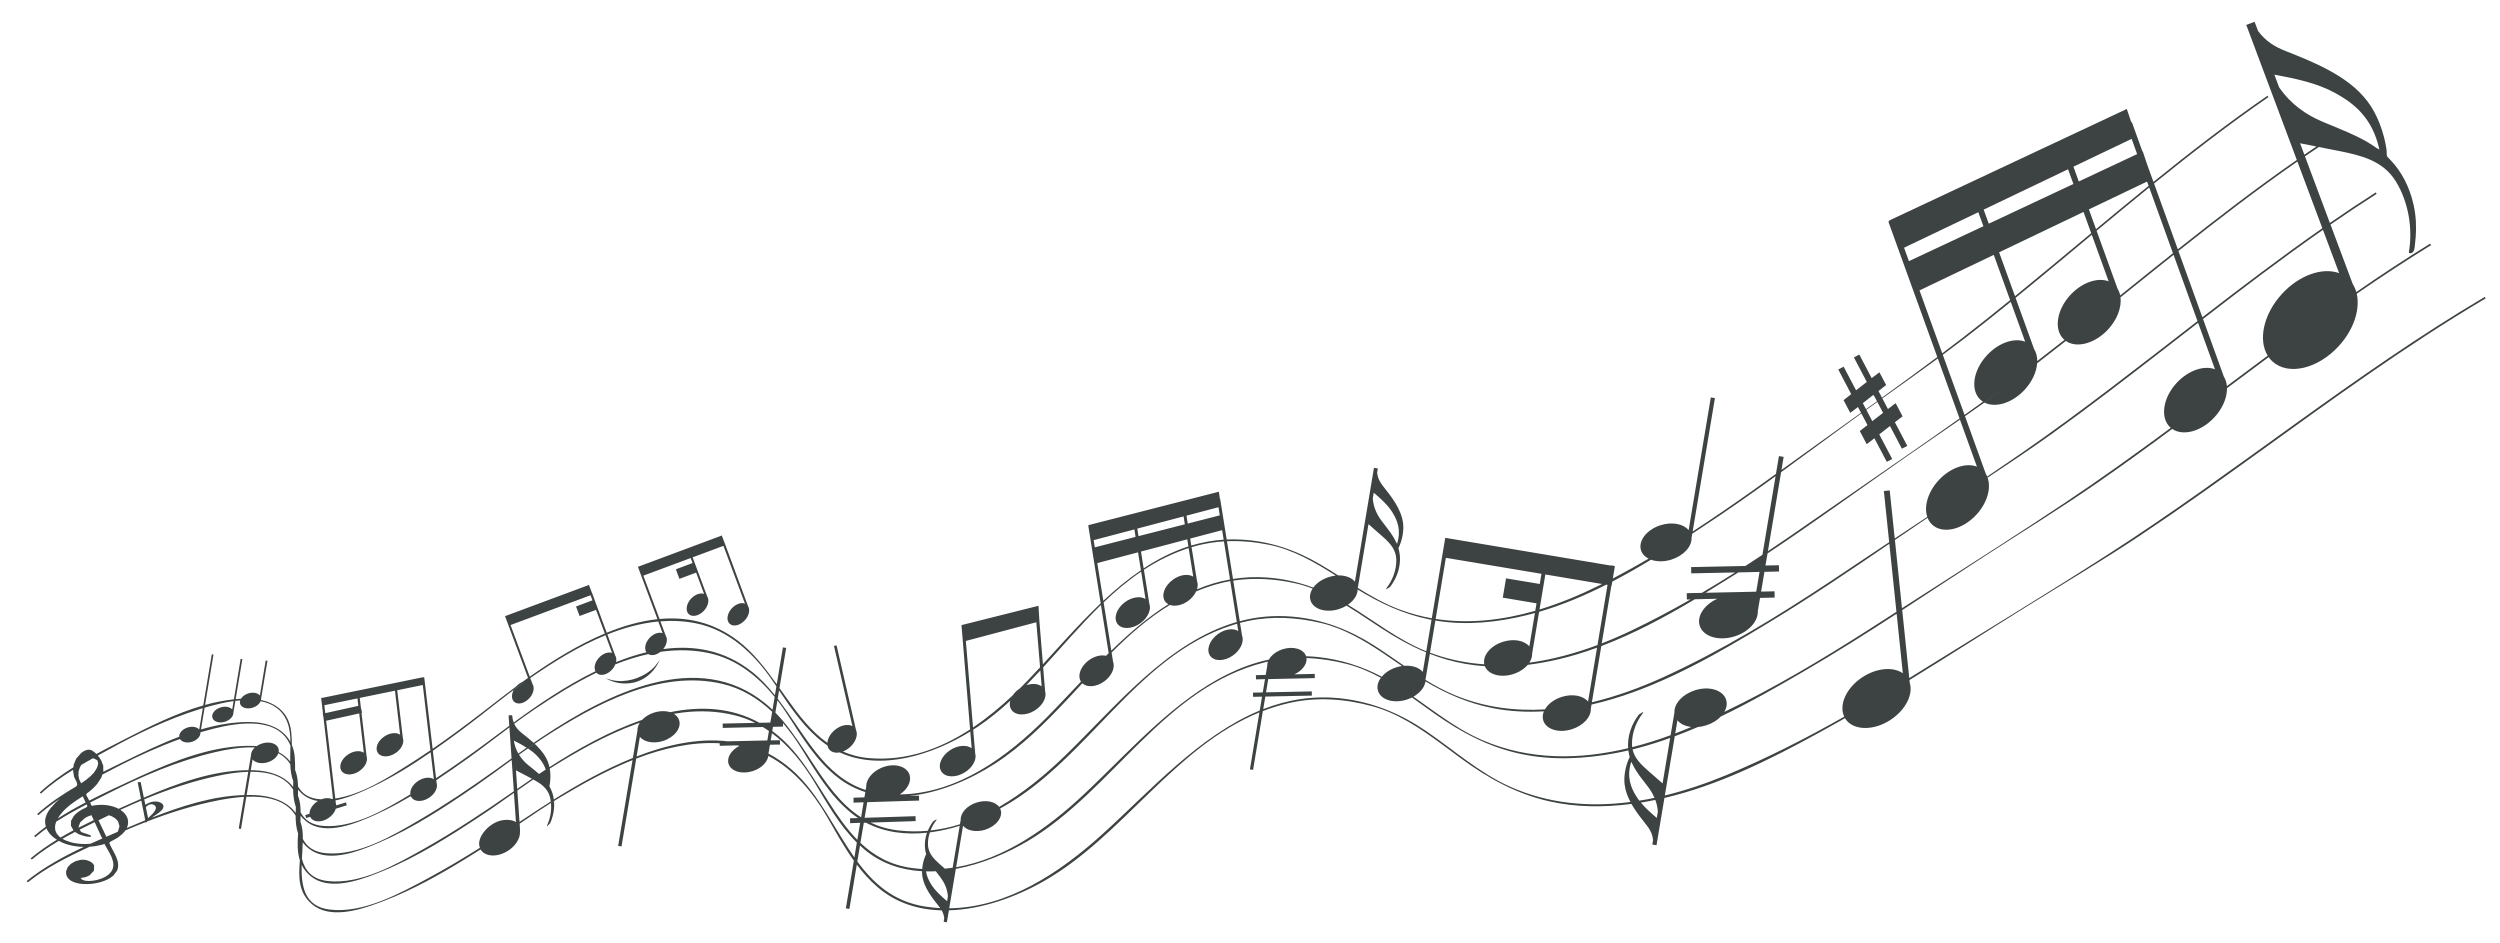 <?xml version="1.0" encoding="UTF-8"?>
<svg width="61px" height="23px" viewBox="0 0 61 23" version="1.1" xmlns="http://www.w3.org/2000/svg" xmlns:xlink="http://www.w3.org/1999/xlink">
    <title>52</title>
    <g id="页面-1" stroke="none" stroke-width="1" fill="none" fill-rule="evenodd">
        <g id="乐符" transform="translate(-160, -574)" fill="#3D4242">
            <path d="M215.012,574.532 L215.096,574.754 C215.28,575.008 215.514,575.146 215.776,575.248 C216.134,575.389 216.502,575.538 216.835,575.72 C217.179,575.907 217.515,576.142 217.768,576.475 C218.008,576.792 218.169,577.228 218.232,577.654 C218.239,577.708 218.229,577.78 218.247,577.82 L218.351,577.93 C218.583,578.176 218.792,578.544 218.893,579.003 C218.952,579.274 218.962,579.534 218.943,579.785 L218.918,580.032 C218.908,580.107 218.882,580.186 218.8,580.179 C218.76,580.175 218.781,580.127 218.789,580.066 C218.855,579.601 218.788,578.958 218.456,578.422 C218.14,577.912 217.593,577.791 217.094,577.688 C216.92,577.652 216.749,577.62 216.578,577.587 L216.241,577.815 L216.849,579.44 C217.217,579.186 217.59,578.937 217.968,578.695 L217.99,578.73 C217.61,578.973 217.235,579.223 216.864,579.479 L217.407,580.931 C217.445,580.991 217.474,581.056 217.494,581.126 C218.083,580.718 218.683,580.322 219.296,579.945 L219.318,579.981 C218.702,580.36 218.098,580.758 217.504,581.168 C217.591,581.545 217.435,582.041 217.067,582.443 C216.557,583.002 215.833,583.171 215.449,582.82 C215.414,582.788 215.382,582.752 215.355,582.714 L214.338,583.472 C214.342,583.676 214.255,583.911 214.088,584.117 L214.026,584.188 C213.707,584.531 213.264,584.646 213.002,584.466 C212.388,584.921 211.769,585.37 211.14,585.805 C210.263,586.411 209.356,586.969 208.461,587.548 C207.776,587.99 207.097,588.442 206.414,588.887 L206.586,590.545 L206.897,590.353 C208.41,589.413 209.939,588.489 211.438,587.526 C214.562,585.519 217.429,583.134 220.629,581.244 L220.65,581.281 C218.702,582.432 216.876,583.768 215.042,585.089 C214.106,585.763 213.167,586.435 212.207,587.074 C211.301,587.677 210.366,588.23 209.442,588.805 C208.49,589.397 207.547,590.006 206.591,590.593 L206.596,590.654 C206.689,590.939 206.499,591.324 206.126,591.567 C205.733,591.822 205.276,591.827 205.065,591.589 L205.027,591.538 C205.023,591.533 205.02,591.528 205.018,591.523 L204.889,591.597 L204.351,591.896 C203.173,592.542 201.918,593.165 200.612,593.47 L200.419,594.624 L200.317,594.607 L200.335,594.495 C200.323,594.376 200.28,594.279 200.22,594.192 L200.172,594.128 C200.057,593.984 199.94,593.834 199.846,593.68 L199.809,593.616 C199.137,593.703 198.45,593.701 197.788,593.549 C196.987,593.365 196.312,592.99 195.653,592.508 L195.187,592.163 C194.664,591.778 194.118,591.406 193.491,591.234 C192.828,591.051 192.127,590.999 191.452,591.154 C191.231,591.205 191.019,591.271 190.814,591.35 L190.575,592.785 L190.498,592.773 L190.729,591.383 C188.658,592.227 187.407,594.389 185.482,595.493 C184.818,595.875 183.971,596.19 183.153,596.212 L183.104,596.504 L183.025,596.49 L183.039,596.404 C183.032,596.331 183.009,596.269 182.977,596.213 C182.409,596.199 181.863,596.034 181.41,595.643 C181.219,595.479 181.054,595.294 180.906,595.097 L180.725,596.178 L180.639,596.164 L180.834,595 C180.707,594.823 180.592,594.638 180.48,594.45 L180.178,593.926 C179.829,593.325 179.363,592.766 178.748,592.444 L178.735,592.496 C178.696,592.613 178.585,592.725 178.431,592.791 L178.363,592.816 C178.097,592.9 177.835,592.82 177.777,592.638 C177.728,592.482 177.843,592.301 178.044,592.199 L177.982,592.187 L177.562,592.198 L177.56,592.136 C176.875,592.097 176.185,592.256 175.524,592.51 L175.165,594.653 L175.083,594.64 L175.434,592.546 C174.805,592.797 174.205,593.131 173.662,593.457 L173.518,593.548 C173.523,593.602 173.523,593.659 173.519,593.717 C173.509,593.852 173.473,593.973 173.425,594.085 L173.347,594.166 L173.356,594.12 C173.419,593.983 173.463,593.791 173.444,593.595 L173.662,593.457 C173.328,593.658 173.003,593.877 172.68,594.097 L172.687,594.223 C172.691,594.304 172.688,594.378 172.666,594.437 C172.598,594.621 172.432,594.769 172.228,594.84 C172.032,594.908 171.812,594.877 171.727,594.726 L171.353,594.959 C170.728,595.343 170.083,595.703 169.402,595.969 L169.236,596.032 C168.74,596.217 168.043,596.422 167.617,596.066 C167.277,595.782 167.282,595.392 167.317,594.993 C167.251,594.79 167.257,594.564 167.273,594.335 C167.226,594.199 167.213,594.052 167.213,593.901 C166.978,593.509 166.487,593.422 166.011,593.441 L165.88,594.225 L165.825,594.216 L165.954,593.444 C165.734,593.457 165.519,593.491 165.337,593.526 C164.744,593.641 164.162,593.823 163.595,594.042 L163.564,594.071 L163.556,594.075 L163.553,594.059 C163.387,594.124 163.222,594.192 163.058,594.262 L163.03,594.301 L162.976,594.356 L162.913,594.408 L162.876,594.435 L162.836,594.46 L162.752,594.507 L162.696,594.535 L162.672,594.557 L162.672,594.583 L162.692,594.627 L162.766,594.769 C162.793,594.819 162.82,594.87 162.841,594.922 C162.863,594.975 162.878,595.028 162.882,595.083 C162.887,595.137 162.879,595.192 162.855,595.247 L162.765,595.365 C162.725,595.4 162.677,595.432 162.623,595.459 C162.568,595.485 162.508,595.508 162.444,595.526 C162.381,595.543 162.314,595.556 162.248,595.564 C162.164,595.574 162.08,595.575 162.002,595.568 C161.924,595.561 161.852,595.544 161.792,595.519 C161.731,595.494 161.682,595.46 161.652,595.415 C161.62,595.371 161.606,595.318 161.614,595.255 L161.652,595.158 L161.732,595.075 L161.841,595.013 L161.968,594.98 L162.024,594.977 L162.08,594.981 L162.135,594.994 L162.189,595.016 C162.246,595.044 162.28,595.08 162.297,595.12 L162.292,595.245 L162.188,595.356 C162.154,595.377 162.115,595.394 162.071,595.405 L161.992,595.419 L161.965,595.421 L162.006,595.466 L162.077,595.489 L162.167,595.496 L162.26,595.49 L162.317,595.481 L162.366,595.471 L162.472,595.439 L162.567,595.395 L162.648,595.34 L162.71,595.274 C162.751,595.218 162.766,595.158 162.766,595.097 C162.765,595.038 162.748,594.977 162.724,594.917 L162.683,594.83 L162.576,594.642 C162.567,594.625 162.559,594.609 162.551,594.593 L162.477,594.614 L162.403,594.63 L162.33,594.644 L162.257,594.654 L162.184,594.661 C161.661,594.903 161.122,595.17 160.68,595.528 L160.65,595.498 C161.061,595.165 161.549,594.898 162.046,594.664 C161.961,594.664 161.879,594.656 161.801,594.642 C161.696,594.623 161.598,594.594 161.511,594.555 L161.435,594.517 L161.262,594.622 C161.092,594.73 160.928,594.846 160.777,594.973 L160.747,594.944 C160.945,594.778 161.161,594.628 161.389,594.489 C161.302,594.436 161.231,594.372 161.182,594.3 C161.163,594.272 161.147,594.243 161.135,594.213 L161.035,594.286 L160.862,594.427 L160.832,594.399 C160.924,594.32 161.02,594.243 161.119,594.17 C161.105,594.126 161.099,594.078 161.101,594.029 C161.103,593.976 161.117,593.924 161.139,593.873 C161.161,593.822 161.193,593.773 161.23,593.724 L161.357,593.584 L161.43,593.518 L161.467,593.486 L161.328,593.581 C161.191,593.678 161.059,593.78 160.937,593.891 L160.906,593.864 C161.19,593.608 161.519,593.387 161.862,593.187 L161.886,593.143 L161.868,593.075 L161.832,593.007 L161.806,592.95 L161.783,592.806 L161.785,592.782 C161.504,592.956 161.234,593.145 161,593.364 L160.97,593.338 C161.215,593.109 161.496,592.907 161.791,592.722 L161.798,592.657 L161.859,592.512 L161.974,592.379 L162.012,592.35 L162.053,592.324 L162.098,592.305 L162.144,592.293 L162.17,592.292 L162.197,592.296 L162.223,592.303 L162.25,592.316 L162.32,592.366 L162.352,592.397 L162.585,592.272 L163.047,592.035 C163.635,591.733 164.289,591.405 164.959,591.213 L165.168,589.965 L165.209,589.972 L165.004,591.2 C165.237,591.136 165.472,591.088 165.707,591.064 L165.872,590.075 L165.914,590.082 L165.75,591.059 L165.879,591.05 C165.911,590.995 165.975,590.946 166.057,590.92 C166.173,590.883 166.288,590.906 166.341,590.97 L166.483,590.116 L166.526,590.123 L166.371,591.047 L166.368,591.08 C166.748,591.162 167.05,591.396 167.104,591.845 C167.116,591.945 167.12,592.059 167.122,592.178 C167.156,592.258 167.179,592.349 167.189,592.45 C167.2,592.552 167.201,592.668 167.201,592.789 C167.234,592.872 167.256,592.966 167.265,593.069 L167.272,593.189 C167.371,593.366 167.541,593.488 167.831,593.503 L167.842,593.502 C167.934,593.467 168.025,593.465 168.093,593.494 L168.125,593.492 L167.891,591.495 L167.874,591.415 L167.881,591.414 L167.836,591.03 L167.878,591.025 L170.308,590.527 L170.351,590.526 L170.556,592.271 C170.949,592.001 171.333,591.716 171.712,591.426 L172.251,591.01 L172.595,590.749 C172.641,590.699 172.691,590.664 172.741,590.643 L172.884,590.541 L172.323,589.034 L174.322,588.291 L174.368,588.27 L174.46,588.505 L174.804,589.439 C175.212,589.272 175.629,589.152 176.042,589.108 L175.565,587.83 L177.564,587.085 L177.611,587.065 L177.701,587.301 L178.252,588.789 C178.301,588.865 178.284,588.986 178.21,589.091 L178.174,589.135 C178.057,589.263 177.891,589.301 177.804,589.22 C177.716,589.14 177.739,588.971 177.856,588.843 C177.954,588.738 178.085,588.693 178.177,588.728 L177.652,587.319 L176.9,587.599 L177.256,588.554 C177.305,588.63 177.288,588.751 177.213,588.856 L177.178,588.9 C177.061,589.027 176.895,589.066 176.807,588.986 C176.72,588.905 176.743,588.737 176.86,588.609 C176.958,588.503 177.089,588.458 177.18,588.492 L176.986,587.972 L176.578,588.124 L176.491,587.891 L176.899,587.738 L176.853,587.616 L175.698,588.046 L176.093,589.103 C176.755,589.043 177.408,589.181 178.002,589.632 C178.377,589.917 178.671,590.301 178.953,590.696 L179.103,589.796 L179.183,589.81 L179.019,590.789 L179.174,591.008 C179.476,591.433 179.785,591.843 180.188,592.126 C180.195,592.022 180.259,591.904 180.367,591.813 C180.51,591.693 180.686,591.658 180.799,591.717 L180.349,589.761 L180.412,589.747 L180.886,591.809 C180.943,591.932 180.879,592.113 180.727,592.242 C180.676,592.284 180.62,592.317 180.565,592.337 C180.762,592.423 180.981,592.48 181.227,592.5 C182.126,592.571 182.944,592.27 183.67,591.798 L183.46,589.253 L185.339,588.781 L185.362,589.163 L185.447,590.208 L185.994,589.609 C186.273,589.307 186.558,589.005 186.857,588.721 L186.553,586.821 L186.565,586.819 L186.564,586.812 L189.741,585.998 L189.765,586.173 L189.772,586.172 L189.931,587.164 C190.046,587.159 190.162,587.159 190.281,587.166 C190.979,587.202 191.609,587.416 192.21,587.769 C192.358,587.855 192.505,587.947 192.651,588.04 C192.825,588.036 192.977,588.092 193.06,588.193 L193.525,585.414 L193.619,585.43 L193.602,585.532 C193.615,585.668 193.674,585.77 193.75,585.866 C193.855,585.997 193.961,586.134 194.048,586.275 C194.136,586.42 194.211,586.582 194.235,586.763 C194.256,586.935 194.222,587.135 194.152,587.309 L194.122,587.375 L194.137,587.439 C194.172,587.582 194.17,587.766 194.108,587.962 C194.064,588.1 193.997,588.216 193.918,588.321 L193.817,588.385 L193.837,588.34 C193.963,588.179 194.078,587.922 194.07,587.648 C194.062,587.415 193.92,587.259 193.771,587.124 L193.391,586.789 L193.13,588.345 C193.461,588.551 193.8,588.742 194.164,588.877 C194.419,588.972 194.677,589.04 194.936,589.086 L195.264,587.123 L199.303,587.8 L199.304,587.794 L199.399,587.81 L199.397,587.816 L199.403,587.818 L199.353,588.114 L199.435,588.072 C199.702,587.931 199.965,587.784 200.226,587.631 C200.136,587.586 200.069,587.516 200.041,587.428 C199.967,587.196 200.181,586.922 200.518,586.815 C200.798,586.727 201.075,586.781 201.203,586.936 L201.744,583.697 L201.844,583.714 L201.301,586.969 C201.8,586.645 202.29,586.307 202.776,585.963 L203.333,585.563 L203.406,585.129 L203.521,585.148 L203.468,585.466 L205.409,584.072 L205.335,583.931 L205.146,584.074 L204.983,583.764 L205.169,583.617 L204.854,583.016 L204.985,582.947 L205.288,583.523 C205.376,583.455 205.464,583.387 205.55,583.319 L205.238,582.726 L205.241,582.717 L205.367,582.651 L205.669,583.226 L205.858,583.084 L206.022,583.395 L205.834,583.541 L205.92,583.703 L206.593,583.213 L207.27,582.712 L206.075,579.405 L206.099,579.396 L206.093,579.382 L211.894,576.659 L212.004,576.986 L212.018,576.981 L212.276,577.698 L212.284,577.695 L212.395,578.026 L212.544,578.439 C213.448,577.708 214.368,576.997 215.327,576.336 L215.35,576.369 C214.389,577.031 213.466,577.745 212.559,578.478 L213.139,580.083 C214.088,579.331 215.047,578.593 216.042,577.902 L214.809,574.608 L215.012,574.532 Z M171.744,593.897 C170.978,594.404 170.186,594.907 169.333,595.256 L169.172,595.321 C168.69,595.51 168.01,595.724 167.585,595.382 C167.481,595.298 167.409,595.204 167.36,595.102 C167.348,595.616 167.422,596.118 168.046,596.194 C168.864,596.293 169.755,595.8 170.447,595.428 C170.877,595.196 171.297,594.946 171.71,594.686 C171.7,594.662 171.694,594.635 171.692,594.605 C171.685,594.507 171.726,594.42 171.77,594.352 C171.856,594.219 171.99,594.103 172.152,594.042 C172.291,593.99 172.488,593.989 172.589,594.059 L172.54,593.347 L172.012,593.717 C171.923,593.777 171.834,593.838 171.744,593.897 Z M190.938,590.143 L190.866,590.159 C188.401,590.771 187.163,593.275 185.088,594.515 C184.578,594.819 183.956,595.085 183.322,595.201 L183.161,596.162 C184.583,596.146 185.859,595.295 186.892,594.36 C188.052,593.31 189.26,591.948 190.737,591.337 L190.794,590.998 L190.575,591.003 L190.573,590.901 L190.812,590.895 L190.866,590.571 L190.646,590.577 L190.644,590.474 L190.883,590.468 L190.92,590.25 C190.919,590.215 190.925,590.179 190.938,590.143 Z M180.984,594.63 L180.918,595.02 C181.322,595.566 181.813,596.006 182.587,596.122 C182.706,596.14 182.824,596.152 182.941,596.158 L182.913,596.12 C182.824,596.009 182.734,595.893 182.661,595.774 C182.586,595.651 182.522,595.514 182.503,595.361 C182.499,595.327 182.497,595.293 182.498,595.258 C181.994,595.23 181.51,595.074 181.098,594.732 L180.984,594.63 Z M182.948,595.408 L182.833,595.258 L182.827,595.259 C182.75,595.263 182.672,595.264 182.595,595.262 C182.613,595.381 182.662,595.482 182.717,595.572 C182.815,595.733 182.964,595.865 183.109,595.989 L183.129,595.87 C183.115,595.686 183.041,595.533 182.948,595.408 Z M172.538,593.306 L172.485,592.545 L172.425,592.588 C172.15,592.789 171.875,592.992 171.595,593.185 C170.852,593.695 170.084,594.201 169.254,594.558 L168.998,594.664 C168.538,594.846 167.935,595.017 167.543,594.711 C167.48,594.662 167.428,594.609 167.386,594.553 C167.384,594.679 167.374,594.816 167.367,594.954 C167.439,595.24 167.613,595.458 168.008,595.499 C168.812,595.583 169.677,595.085 170.349,594.708 C171.105,594.283 171.826,593.801 172.538,593.306 Z M181.13,594.074 L181.077,594.075 L180.994,594.566 C181.326,594.88 181.726,595.11 182.261,595.181 C182.342,595.191 182.422,595.199 182.502,595.204 C182.508,595.101 182.534,594.995 182.572,594.898 L182.598,594.842 L182.585,594.788 C182.561,594.687 182.558,594.561 182.588,594.426 L182.61,594.345 C182.613,594.336 182.616,594.327 182.619,594.318 C182.102,594.374 181.587,594.313 181.13,594.074 Z M182.743,594.303 L182.688,594.31 C182.657,594.403 182.639,594.505 182.642,594.611 C182.649,594.832 182.802,594.972 182.942,595.097 L183.055,595.196 C183.119,595.19 183.182,595.182 183.245,595.173 L183.417,594.149 C183.196,594.218 182.97,594.271 182.743,594.303 Z M190.451,589.152 L190.256,589.198 L190.306,589.508 C190.355,589.635 190.292,589.809 190.149,589.941 L190.091,589.988 C189.884,590.139 189.633,590.146 189.529,590.004 C189.425,589.862 189.508,589.624 189.715,589.472 C189.887,589.347 190.09,589.32 190.213,589.397 L190.185,589.219 L190.079,589.25 C188.861,589.636 187.961,590.497 187.088,591.4 L186.765,591.736 C186.117,592.41 185.464,593.078 184.686,593.562 C184.595,593.619 184.5,593.674 184.402,593.728 L184.416,593.76 C184.474,593.944 184.305,594.16 184.039,594.245 C183.818,594.314 183.599,594.271 183.498,594.149 L183.33,595.16 C184.517,594.959 185.576,594.2 186.45,593.38 C186.602,593.238 186.754,593.09 186.908,592.939 L187.373,592.481 C188.424,591.448 189.561,590.394 190.961,590.094 C191.011,590.002 191.107,589.919 191.231,589.865 L191.298,589.841 C191.556,589.759 191.811,589.836 191.869,590.013 C191.962,590.015 192.056,590.021 192.152,590.031 C192.715,590.09 193.229,590.256 193.716,590.512 C193.796,590.414 193.921,590.33 194.072,590.282 C194.118,590.268 194.163,590.258 194.208,590.251 L193.74,589.932 C193.272,589.619 192.782,589.332 192.235,589.202 C191.651,589.063 191.04,589.028 190.451,589.152 L190.451,589.152 Z M178.835,591.889 L178.805,592.065 L179.03,592.062 L179.033,592.167 L178.787,592.171 L178.751,592.389 C178.948,592.492 179.138,592.622 179.321,592.782 C179.658,593.077 179.921,593.451 180.167,593.841 L180.528,594.431 C180.631,594.599 180.736,594.764 180.847,594.921 L180.907,594.558 C180.474,594.129 180.176,593.591 179.862,593.069 C179.591,592.621 179.253,592.199 178.835,591.889 Z M172.482,592.505 L172.43,591.748 L171.705,592.293 C171.616,592.359 171.526,592.425 171.436,592.49 C171.176,592.675 170.913,592.859 170.645,593.037 L170.653,593.102 C170.691,593.214 170.618,593.366 170.473,593.463 C170.309,593.573 170.116,593.57 170.041,593.458 C170.034,593.447 170.028,593.437 170.024,593.426 C169.815,593.549 169.602,593.666 169.384,593.772 L169.165,593.876 C168.71,594.08 167.958,594.406 167.49,594.055 C167.428,594.008 167.376,593.957 167.334,593.902 L167.331,594.057 L167.341,594.084 C167.366,594.164 167.382,594.252 167.387,594.349 C167.389,594.388 167.389,594.429 167.389,594.471 C167.486,594.66 167.659,594.793 167.96,594.819 C168.749,594.887 169.588,594.385 170.241,594.003 C170.885,593.626 171.503,593.206 172.11,592.773 L172.482,592.505 Z M162.31,594.06 C162.189,594.119 162.067,594.179 161.945,594.241 L161.977,594.297 L162.03,594.32 L162.113,594.346 L162.19,594.373 L162.224,594.396 L162.222,594.406 L162.217,594.412 L162.207,594.417 L162.195,594.419 L162.124,594.414 L162.038,594.394 L161.961,594.369 L161.92,594.354 C161.887,594.338 161.858,594.319 161.832,594.299 C161.729,594.352 161.625,594.408 161.524,594.466 C161.547,594.481 161.574,594.495 161.604,594.508 L161.745,594.556 C161.796,594.569 161.85,594.578 161.905,594.584 C161.96,594.59 162.017,594.594 162.075,594.594 L162.162,594.591 L162.214,594.585 C162.309,594.542 162.404,594.5 162.499,594.458 L162.469,594.408 L162.31,594.06 Z M179.104,591.644 L179.106,591.729 L178.86,591.734 L178.843,591.837 C178.897,591.876 178.949,591.918 179.002,591.962 C179.337,592.246 179.602,592.608 179.849,592.986 L180.214,593.559 C180.429,593.895 180.652,594.221 180.919,594.492 L180.988,594.077 L180.743,594.086 L180.741,593.966 L180.938,593.96 C180.883,593.924 180.83,593.885 180.778,593.843 C180.24,593.41 179.898,592.811 179.537,592.235 C179.408,592.029 179.264,591.829 179.104,591.644 Z M162.115,593.626 C161.862,593.757 161.609,593.896 161.37,594.05 C161.337,594.139 161.331,594.224 161.365,594.301 C161.387,594.35 161.423,594.395 161.478,594.436 C161.581,594.375 161.686,594.317 161.792,594.26 L161.731,594.149 L161.734,594.027 L161.804,593.905 L161.862,593.847 L161.931,593.795 L162.008,593.747 L162.096,593.706 L162.129,593.68 L162.129,593.652 L162.115,593.626 Z M162.722,593.915 L162.658,593.892 L162.404,594.015 L162.406,594.021 L162.595,594.417 L162.864,594.3 L162.879,594.283 L162.916,594.162 L162.881,594.043 L162.841,593.994 L162.787,593.951 L162.722,593.915 Z M189.678,588.257 C189.507,588.306 189.343,588.364 189.185,588.431 C189.148,588.514 189.082,588.595 188.993,588.661 C188.843,588.771 188.669,588.804 188.545,588.76 C188.022,589.077 187.561,589.483 187.123,589.922 L187.159,590.146 C187.208,590.273 187.145,590.447 187.002,590.578 L186.945,590.625 C186.754,590.764 186.525,590.782 186.409,590.672 L186.046,591.063 C185.498,591.646 184.935,592.209 184.274,592.635 C183.682,593.017 182.925,593.348 182.174,593.422 L182.424,593.413 L182.426,593.534 L181.161,593.573 L181.097,593.954 L182.339,593.915 L182.342,594.035 L181.241,594.071 C181.444,594.167 181.669,594.234 181.925,594.263 C182.168,594.291 182.406,594.292 182.639,594.271 C182.673,594.185 182.719,594.109 182.771,594.04 L182.857,593.986 L182.84,594.024 C182.789,594.088 182.741,594.17 182.705,594.263 C182.95,594.237 183.19,594.185 183.423,594.112 L183.441,594.003 C183.434,593.836 183.593,593.657 183.829,593.582 C184.057,593.51 184.282,593.558 184.379,593.688 C184.973,593.348 185.517,592.896 186.001,592.426 C187.226,591.237 188.497,589.659 190.178,589.177 L190.019,588.179 C189.904,588.199 189.79,588.225 189.678,588.257 Z M163.448,593.534 L163.223,593.631 L162.936,593.76 L162.951,593.77 C163.024,593.82 163.078,593.883 163.106,593.953 C163.133,594.023 163.135,594.102 163.103,594.183 L163.092,594.204 C163.24,594.141 163.391,594.078 163.544,594.015 L163.448,593.534 Z M162.231,593.89 C162.172,593.907 162.117,593.932 162.069,593.963 L161.955,594.068 L161.914,594.187 L161.918,594.194 C162.041,594.131 162.164,594.071 162.288,594.012 L162.231,593.89 Z M169.065,593.208 L168.843,593.31 C168.643,593.398 168.414,593.486 168.186,593.529 L168.194,593.6 C168.2,593.616 168.203,593.634 168.204,593.652 L168.44,593.578 L168.462,593.649 L168.194,593.733 C168.17,593.815 168.107,593.899 168.014,593.961 C167.851,594.071 167.657,594.068 167.582,593.955 C167.576,593.947 167.571,593.938 167.567,593.929 L167.471,593.96 L167.448,593.889 L167.552,593.856 C167.55,593.754 167.621,593.635 167.742,593.554 L167.759,593.545 C167.64,593.527 167.527,593.485 167.427,593.413 C167.365,593.368 167.314,593.319 167.272,593.267 L167.271,593.418 C167.304,593.502 167.324,593.597 167.331,593.702 C167.334,593.741 167.335,593.781 167.335,593.822 C167.434,594.006 167.605,594.134 167.9,594.154 C168.631,594.204 169.397,593.756 170.013,593.382 C169.998,593.275 170.07,593.143 170.201,593.056 C170.336,592.965 170.493,592.952 170.586,593.014 L170.508,592.356 C170.047,592.674 169.57,592.97 169.065,593.208 Z M173.012,593.019 L172.623,593.289 L172.676,594.054 L172.823,593.958 C173.016,593.829 173.222,593.693 173.439,593.556 C173.435,593.517 173.427,593.479 173.417,593.441 C173.357,593.223 173.182,593.111 173.012,593.019 Z M162.038,593.469 L162.018,593.43 L161.898,593.507 L161.781,593.588 C161.693,593.651 161.606,593.725 161.533,593.805 C161.484,593.858 161.442,593.914 161.409,593.971 C161.628,593.83 161.857,593.701 162.089,593.58 L162.038,593.469 Z M163.722,593.626 L163.678,593.624 L163.644,593.633 L163.619,593.644 L163.593,593.662 L163.571,593.681 L163.561,593.7 L163.56,593.714 L163.572,593.763 L163.613,593.961 L163.619,593.958 L163.716,593.863 L163.755,593.818 L163.785,593.773 L163.794,593.754 L163.801,593.734 L163.804,593.714 L163.802,593.693 L163.787,593.665 L163.76,593.641 L163.722,593.626 Z M200.39,593.518 L200.158,593.563 L200.037,593.583 C200.151,593.72 200.29,593.842 200.425,593.958 L200.451,593.804 C200.444,593.701 200.422,593.606 200.39,593.518 Z M165.308,592.931 C164.696,593.06 164.099,593.263 163.519,593.504 L163.546,593.636 L163.552,593.635 L163.587,593.613 L163.616,593.598 L163.647,593.585 L163.698,593.567 L163.75,593.558 L163.823,593.557 L163.889,593.571 L163.941,593.597 L163.976,593.633 L163.987,593.661 L163.987,593.691 L163.978,593.719 L163.964,593.745 L163.925,593.789 L163.876,593.831 L163.821,593.87 L163.762,593.909 L163.705,593.951 C164.428,593.666 165.203,593.419 165.962,593.399 L166.057,592.832 C165.791,592.839 165.525,592.885 165.308,592.931 Z M178.969,591.089 L178.919,591.387 C179.198,591.672 179.43,592.009 179.656,592.351 L179.812,592.59 C180.157,593.114 180.508,593.623 181.011,593.943 L181.072,593.576 L180.827,593.585 L180.825,593.464 L181.092,593.455 L181.114,593.326 C180.88,593.252 180.656,593.138 180.449,592.977 C179.913,592.562 179.569,591.981 179.205,591.422 C179.131,591.308 179.052,591.197 178.969,591.089 Z M166.113,592.831 L166.018,593.398 C166.095,593.397 166.172,593.398 166.249,593.402 C166.643,593.424 167.008,593.555 167.215,593.835 L167.219,593.69 C167.177,593.575 167.16,593.45 167.154,593.321 L167.153,593.265 C166.94,592.925 166.53,592.828 166.113,592.831 Z M165.268,592.348 C164.34,592.562 163.449,592.947 162.602,593.378 L162.199,593.582 L162.237,593.663 L162.318,593.649 L162.345,593.645 C162.467,593.631 162.582,593.638 162.685,593.66 C162.763,593.677 162.833,593.702 162.894,593.735 L163.02,593.678 C163.157,593.617 163.297,593.554 163.44,593.492 L163.359,593.09 L163.378,593.085 L163.432,593.08 L163.51,593.462 C164.315,593.116 165.2,592.795 166.063,592.792 L166.124,592.431 C166.121,592.364 166.157,592.295 166.22,592.238 C165.891,592.223 165.54,592.285 165.268,592.348 Z M191.878,590.057 L191.869,590.015 C191.919,590.173 191.794,590.358 191.583,590.454 L192.079,590.443 L192.081,590.546 L190.945,590.57 L190.891,590.893 L192.007,590.87 L192.01,590.973 L190.874,590.996 L190.823,591.303 C191.421,591.069 192.065,590.961 192.766,591.046 C193.517,591.138 194.181,591.417 194.804,591.842 C195.469,592.297 196.09,592.853 196.83,593.188 C197.78,593.617 198.788,593.699 199.783,593.568 C199.715,593.439 199.66,593.298 199.641,593.144 C199.617,592.955 199.655,592.737 199.731,592.545 L199.764,592.473 L199.748,592.402 C199.741,592.373 199.735,592.343 199.731,592.31 C199.635,592.333 199.538,592.353 199.44,592.372 C198.677,592.518 197.882,592.56 197.118,592.398 C196.329,592.231 195.662,591.875 195.007,591.415 L194.451,591.018 C194.41,591.039 194.367,591.057 194.322,591.071 C194.006,591.172 193.692,591.077 193.624,590.858 C193.59,590.754 193.619,590.64 193.694,590.539 C193.431,590.395 193.157,590.277 192.866,590.202 C192.543,590.119 192.211,590.067 191.878,590.057 Z M199.802,592.589 C199.686,592.951 199.79,593.207 199.918,593.418 C199.943,593.459 199.97,593.498 199.999,593.536 C200.124,593.517 200.246,593.494 200.369,593.468 C200.328,593.371 200.276,593.284 200.217,593.206 L200.044,592.98 C199.959,592.866 199.879,592.75 199.821,592.621 L199.802,592.589 Z M165.22,591.777 C165.11,591.805 165.001,591.835 164.892,591.867 L164.89,591.878 C164.894,591.966 164.811,592.06 164.687,592.099 C164.562,592.139 164.437,592.109 164.391,592.032 C163.884,592.214 163.39,592.439 162.91,592.684 L162.497,592.9 L162.471,592.975 L162.374,593.124 L162.319,593.186 L162.258,593.247 L162.19,593.306 L162.115,593.363 L162.103,593.388 L162.113,593.419 L162.147,593.475 L162.169,593.521 L162.177,593.535 C162.369,593.436 162.564,593.343 162.755,593.252 L163.398,592.952 C164.253,592.561 165.211,592.182 166.14,592.199 C166.181,592.2 166.222,592.202 166.262,592.205 C166.299,592.179 166.343,592.157 166.391,592.142 C166.574,592.083 166.755,592.139 166.795,592.265 C166.804,592.293 166.805,592.322 166.799,592.351 C166.91,592.409 167.006,592.485 167.082,592.581 L167.082,592.423 L167.087,592.192 C166.795,591.476 165.815,591.63 165.22,591.777 Z M175.611,591.635 L175.519,591.668 C174.786,591.933 174.088,592.333 173.467,592.72 L173.414,592.755 C173.435,592.871 173.435,592.996 173.418,593.115 L173.405,593.181 L173.432,593.237 C173.47,593.312 173.5,593.404 173.513,593.508 C174.099,593.141 174.76,592.768 175.442,592.494 L175.554,591.827 C175.551,591.762 175.571,591.696 175.611,591.635 Z M170.316,590.714 L169.692,590.842 L169.831,592.015 C169.864,592.112 169.812,592.241 169.702,592.337 L169.651,592.375 C169.487,592.485 169.294,592.482 169.219,592.37 C169.143,592.257 169.215,592.078 169.379,591.969 C169.515,591.878 169.671,591.864 169.763,591.927 L169.637,590.853 L168.778,591.029 L168.805,591.262 L168.835,591.393 L168.821,591.396 L168.945,592.455 C168.978,592.553 168.926,592.682 168.816,592.777 L168.765,592.816 C168.602,592.926 168.408,592.923 168.333,592.81 C168.257,592.698 168.329,592.518 168.493,592.409 C168.629,592.318 168.786,592.305 168.878,592.367 L168.765,591.408 L167.958,591.586 L168.181,593.484 C168.828,593.388 169.475,592.971 169.994,592.642 C170.166,592.533 170.336,592.422 170.503,592.307 L170.316,590.714 Z M204.045,590.363 C203.386,590.748 202.699,591.14 201.99,591.482 C201.902,591.574 201.777,591.653 201.629,591.699 C201.561,591.721 201.492,591.734 201.426,591.74 C201.24,591.819 201.053,591.895 200.864,591.965 L200.622,593.41 C201.137,593.285 201.643,593.111 202.13,592.91 C203.117,592.5 204.069,592.014 204.999,591.487 C204.862,591.196 205.052,590.778 205.447,590.521 C205.797,590.294 206.195,590.265 206.429,590.427 L206.278,588.975 C205.543,589.453 204.802,589.922 204.045,590.363 Z M185.453,590.284 L185.501,590.866 C185.546,591.016 185.442,591.215 185.246,591.337 C185.024,591.475 184.767,591.462 184.673,591.31 C184.635,591.249 184.629,591.175 184.649,591.099 C184.399,591.33 184.137,591.545 183.855,591.734 L183.746,591.804 L183.794,592.377 C183.834,592.51 183.757,592.682 183.601,592.804 L183.539,592.847 C183.318,592.985 183.061,592.973 182.966,592.82 C182.872,592.668 182.975,592.433 183.197,592.295 C183.381,592.18 183.589,592.17 183.709,592.257 L183.675,591.849 C182.757,592.415 181.5,592.824 180.489,592.359 C180.386,592.378 180.291,592.356 180.235,592.289 C180.211,592.261 180.197,592.227 180.19,592.19 L180.111,592.134 C179.649,591.789 179.326,591.319 179.009,590.846 L178.976,591.05 C179.627,591.894 180.094,592.944 181.122,593.276 L181.135,593.199 C181.13,593.025 181.273,592.839 181.492,592.741 L181.56,592.714 C181.85,592.615 182.134,592.704 182.195,592.912 C182.242,593.075 182.14,593.263 181.954,593.384 C183.363,593.366 184.58,592.47 185.545,591.5 C185.692,591.351 185.841,591.196 185.99,591.038 L186.376,590.631 L186.358,590.6 C186.294,590.456 186.38,590.248 186.568,590.11 C186.707,590.009 186.866,589.972 186.987,590.002 L187.052,589.937 L186.863,588.761 C186.372,589.24 185.921,589.773 185.453,590.284 Z M172.98,593.001 L172.589,592.796 L172.62,593.25 L172.653,593.226 C172.758,593.153 172.867,593.078 172.98,593.001 Z M166.792,592.378 L166.786,592.394 C166.75,592.48 166.658,592.559 166.536,592.598 C166.383,592.646 166.232,592.616 166.163,592.532 L166.119,592.792 L166.199,592.794 C166.585,592.808 166.945,592.93 167.153,593.201 C167.152,593.154 167.154,593.106 167.155,593.058 C167.107,592.934 167.089,592.798 167.083,592.658 L167.083,592.644 C167.007,592.527 166.907,592.44 166.792,592.378 Z M200.014,592.239 L199.835,592.285 C199.884,592.509 200.053,592.663 200.21,592.803 L200.567,593.115 L200.752,592.006 C200.508,592.094 200.262,592.172 200.014,592.239 Z M162.294,592.508 L162.264,592.503 L161.984,592.663 L161.948,592.726 L161.918,592.823 L161.913,592.92 L161.933,593.016 L161.977,593.109 L161.99,593.106 L162.11,593.021 L162.208,592.94 L162.289,592.855 L162.349,592.767 L162.38,592.699 L162.396,592.62 L162.374,592.55 L162.294,592.508 Z M172.938,590.544 L172.994,590.691 C173.042,590.768 173.026,590.889 172.951,590.994 L172.915,591.038 C172.798,591.165 172.633,591.204 172.545,591.123 C172.477,591.061 172.476,590.945 172.534,590.836 L172.831,590.619 C172.294,590.994 171.794,591.421 171.267,591.81 C171.035,591.982 170.801,592.153 170.561,592.319 L170.64,592.988 C171.062,592.71 171.474,592.416 171.881,592.116 L172.427,591.709 L172.41,591.464 L172.416,591.454 L172.496,591.452 C172.502,591.52 172.515,591.579 172.534,591.63 C173.115,591.204 173.802,590.734 174.529,590.378 C174.484,590.291 174.517,590.155 174.615,590.048 C174.712,589.943 174.843,589.898 174.935,589.932 L174.774,589.5 C174.116,589.769 173.494,590.159 172.938,590.544 Z M172.881,592.262 L173.263,592.002 C173.06,592.134 172.861,592.273 172.664,592.415 C172.726,592.515 172.802,592.597 172.885,592.665 L173.073,592.817 L173.152,592.885 L173.315,592.778 C173.269,592.631 173.182,592.522 173.09,592.429 C173.028,592.366 172.957,592.311 172.881,592.262 Z M164.861,591.801 L164.948,591.281 L165.163,591.219 C164.377,591.429 163.623,591.769 162.904,592.152 L162.387,592.435 L162.425,592.485 L162.466,592.547 L162.519,592.682 L162.521,592.826 L162.518,592.833 L162.785,592.7 L163.048,592.572 C163.464,592.368 163.911,592.151 164.374,591.976 L164.379,592.005 C164.348,591.909 164.437,591.795 164.577,591.751 C164.692,591.714 164.808,591.737 164.861,591.801 Z M173.263,592.002 L173.047,592.15 L173.098,592.199 C173.21,592.311 173.314,592.442 173.373,592.601 C173.387,592.638 173.399,592.677 173.407,592.718 C174.089,592.279 174.869,591.838 175.666,591.566 C175.737,591.49 175.838,591.425 175.959,591.387 C176.1,591.343 176.24,591.342 176.352,591.377 C177.105,591.224 177.854,591.263 178.53,591.636 L178.796,591.631 L178.841,591.368 C178.498,591.044 178.094,590.795 177.62,590.685 C176.084,590.328 174.508,591.194 173.263,592.002 Z M176.657,591.385 L176.441,591.417 C176.504,591.455 176.55,591.508 176.571,591.574 C176.632,591.765 176.456,591.991 176.178,592.08 C175.947,592.153 175.718,592.107 175.613,591.979 L175.533,592.458 C176.272,592.171 177.035,592.005 177.757,592.088 L178.723,592.067 L178.762,591.836 C178.713,591.802 178.663,591.769 178.612,591.739 L177.635,591.761 L177.633,591.655 L178.428,591.638 C178.273,591.56 178.108,591.498 177.934,591.455 C177.51,591.348 177.082,591.334 176.657,591.385 L176.657,591.385 Z M203.196,589.169 L202.686,589.476 C201.482,590.191 200.192,590.883 198.833,591.191 L198.816,591.293 C198.825,591.492 198.635,591.704 198.354,591.793 C198.038,591.894 197.725,591.799 197.656,591.581 C197.633,591.508 197.64,591.431 197.671,591.357 C197.26,591.38 196.847,591.36 196.441,591.282 C195.834,591.164 195.297,590.932 194.781,590.625 L194.771,590.675 C194.736,590.798 194.633,590.916 194.487,590.999 L195.098,591.433 C195.44,591.672 195.79,591.896 196.172,592.06 C197.322,592.556 198.548,592.539 199.726,592.256 C199.717,592.127 199.731,591.981 199.78,591.829 C199.828,591.678 199.902,591.55 199.988,591.435 L200.1,591.365 L200.077,591.414 C199.938,591.591 199.812,591.873 199.821,592.173 C199.822,592.193 199.823,592.213 199.826,592.231 C200.143,592.151 200.456,592.052 200.763,591.939 L200.856,591.387 C200.846,591.17 201.053,590.939 201.358,590.842 C201.702,590.733 202.042,590.836 202.117,591.073 C202.148,591.17 202.13,591.274 202.074,591.37 C203.282,590.791 204.437,590.102 205.568,589.381 L206.273,588.928 L206.1,587.268 C205.144,587.92 204.186,588.569 203.196,589.169 Z M172.548,592.075 L172.539,592.076 C172.558,592.195 172.596,592.298 172.647,592.387 L172.85,592.243 C172.754,592.181 172.65,592.127 172.548,592.075 Z M176.167,589.898 L176.112,589.907 C176.016,589.983 175.903,590.006 175.826,589.964 L175.819,589.959 C175.547,590.019 175.278,590.105 175.014,590.21 C174.997,590.255 174.97,590.299 174.933,590.34 C174.816,590.467 174.65,590.506 174.562,590.425 L174.553,590.413 C174.018,590.672 173.511,590.991 173.051,591.302 C172.88,591.417 172.713,591.537 172.546,591.66 C172.591,591.76 172.659,591.829 172.739,591.892 C172.834,591.966 172.931,592.044 173.021,592.126 L173.238,591.979 C174.856,590.9 177.033,589.824 178.675,591.164 C178.735,591.213 178.793,591.264 178.849,591.318 L178.902,591.004 C178.487,590.493 177.959,590.077 177.299,589.936 C176.921,589.855 176.542,589.849 176.167,589.898 Z M165.86,591.09 L165.805,591.095 C165.784,591.097 165.764,591.099 165.743,591.101 L165.695,591.388 C165.699,591.476 165.615,591.57 165.492,591.609 C165.352,591.653 165.214,591.612 165.183,591.515 C165.153,591.419 165.241,591.306 165.381,591.261 C165.497,591.225 165.613,591.247 165.666,591.311 L165.699,591.107 C165.506,591.134 165.321,591.177 165.163,591.219 L164.993,591.267 L164.904,591.798 C165.291,591.686 165.683,591.616 166.072,591.616 C166.5,591.617 166.9,591.757 167.087,592.102 C167.084,591.926 167.067,591.756 167.003,591.603 C166.88,591.306 166.64,591.163 166.359,591.109 C166.333,591.176 166.262,591.238 166.167,591.267 C166.027,591.312 165.889,591.27 165.859,591.174 C165.85,591.147 165.851,591.118 165.86,591.09 Z M200.929,591.576 L200.876,591.896 C201.008,591.846 201.139,591.793 201.268,591.738 C201.125,591.722 201.003,591.665 200.929,591.576 Z M185.286,589.183 L183.567,589.639 L183.742,591.75 C184.087,591.518 184.412,591.249 184.713,590.964 C184.747,590.913 184.792,590.866 184.846,590.824 L184.884,590.798 C184.951,590.732 185.016,590.665 185.081,590.598 C185.179,590.496 185.278,590.39 185.378,590.282 L185.286,589.183 Z M168.722,591.041 L167.914,591.207 L167.937,591.401 L168.743,591.223 L168.722,591.041 Z M197.989,590.096 C197.755,590.149 197.517,590.192 197.278,590.222 C197.21,590.301 197.113,590.372 196.996,590.421 L196.922,590.448 C196.615,590.546 196.311,590.459 196.23,590.255 C196.073,590.245 195.915,590.226 195.758,590.199 C195.452,590.145 195.164,590.062 194.887,589.954 L194.784,590.57 L194.782,590.589 C195.015,590.732 195.255,590.862 195.508,590.966 C196.221,591.259 196.96,591.353 197.696,591.309 C197.77,591.179 197.917,591.065 198.104,591.005 C198.368,590.921 198.628,590.973 198.749,591.118 L198.968,589.803 C198.646,589.921 198.32,590.02 197.989,590.096 Z M206.491,585.159 C205.371,585.94 204.266,586.748 203.128,587.504 L203.077,587.798 L203.406,587.792 L203.409,587.945 L203.052,587.953 L202.971,588.435 L203.299,588.428 L203.302,588.581 L202.945,588.589 L202.89,588.915 C202.901,589.158 202.67,589.418 202.327,589.527 C201.939,589.65 201.557,589.534 201.473,589.268 C201.398,589.03 201.585,588.754 201.902,588.61 L201.354,588.622 C200.624,589.057 199.862,589.465 199.072,589.764 L198.842,591.135 C199.442,590.993 200.03,590.777 200.59,590.522 C202.026,589.866 203.374,589.039 204.689,588.168 L206.096,587.229 L205.966,585.981 L206.109,585.966 L206.231,587.139 L207.025,586.612 C206.939,586.356 207.042,585.998 207.308,585.713 C207.592,585.408 207.972,585.284 208.237,585.386 L207.823,584.24 L206.491,585.159 Z M176.114,589.161 L176.244,589.511 C176.293,589.587 176.276,589.708 176.201,589.813 L176.181,589.838 C176.935,589.735 177.678,589.864 178.342,590.387 C178.553,590.553 178.737,590.751 178.908,590.963 L178.944,590.748 L178.865,590.631 C178.412,589.962 177.792,589.367 176.972,589.207 C176.685,589.151 176.398,589.138 176.114,589.161 Z M185.042,590.72 L185.092,590.704 C185.217,590.674 185.336,590.688 185.416,590.747 L185.384,590.359 C185.271,590.481 185.157,590.602 185.042,590.72 Z M176.112,590.074 L176.084,590.132 C176.059,590.185 176.03,590.236 175.996,590.285 C175.891,590.438 175.737,590.562 175.556,590.627 C175.429,590.676 175.219,590.695 175.055,590.656 C174.89,590.621 174.777,590.548 174.777,590.549 L174.825,590.565 C174.875,590.582 174.961,590.606 175.061,590.614 C175.223,590.631 175.411,590.594 175.529,590.549 C175.694,590.49 175.848,590.397 175.973,590.266 L176.08,590.129 L176.112,590.074 Z M174.409,588.524 L172.457,589.251 L172.926,590.511 C173.485,590.117 174.111,589.729 174.758,589.458 L174.543,588.881 L174.142,589.031 L174.055,588.798 L174.456,588.648 L174.409,588.524 Z M190.091,588.167 L190.25,589.157 C190.652,589.05 191.078,589.007 191.533,589.046 C192.257,589.109 192.905,589.355 193.517,589.742 C193.768,589.902 194.014,590.076 194.262,590.246 C194.454,590.23 194.625,590.286 194.716,590.396 L194.796,589.917 C194.416,589.76 194.055,589.558 193.698,589.324 L193.141,588.957 C193.047,588.895 192.952,588.835 192.856,588.777 C192.8,588.812 192.738,588.84 192.67,588.862 C192.355,588.961 192.045,588.867 191.977,588.651 C191.947,588.557 191.968,588.454 192.028,588.361 C191.89,588.308 191.747,588.264 191.6,588.231 C191.105,588.123 190.592,588.091 190.091,588.167 Z M197.255,589.009 C196.544,589.185 195.798,589.263 195.07,589.149 L195.023,589.14 L194.892,589.925 L195.01,589.968 C195.408,590.105 195.812,590.182 196.217,590.209 L196.224,590.236 C196.155,590.018 196.355,589.76 196.672,589.66 C196.936,589.576 197.196,589.628 197.316,589.773 L197.452,588.958 L197.255,589.009 Z M197.554,588.929 L197.384,589.948 C197.387,590.022 197.363,590.098 197.316,590.169 C197.88,590.094 198.439,589.941 198.979,589.739 L199.224,588.271 L199.192,588.266 C198.661,588.534 198.115,588.765 197.554,588.929 Z M174.82,589.481 L175.011,589.994 C175.039,590.037 175.045,590.094 175.032,590.155 C175.277,590.057 175.525,589.975 175.773,589.915 C175.713,589.829 175.743,589.681 175.848,589.566 C175.946,589.46 176.077,589.416 176.168,589.45 L176.062,589.165 C175.64,589.204 175.224,589.319 174.82,589.481 Z M193.126,588.383 L193.127,588.365 C193.133,588.505 193.042,588.65 192.89,588.755 L192.865,588.74 C193.504,589.128 194.104,589.61 194.801,589.891 L194.929,589.123 L194.868,589.112 C194.238,588.982 193.678,588.721 193.126,588.383 Z M189.115,588.07 L189.003,587.374 L189.077,587.35 C188.649,587.48 188.265,587.671 187.911,587.902 L188.043,588.726 C188.098,588.869 188.012,589.071 187.828,589.205 C187.621,589.356 187.369,589.364 187.266,589.222 C187.162,589.08 187.245,588.842 187.452,588.69 C187.624,588.565 187.827,588.539 187.95,588.615 L187.844,587.947 C187.517,588.168 187.215,588.423 186.928,588.699 L187.116,589.875 C187.552,589.451 188.011,589.055 188.509,588.743 C188.478,588.728 188.451,588.705 188.43,588.677 C188.326,588.535 188.41,588.297 188.617,588.146 C188.788,588.02 188.992,587.994 189.115,588.07 Z M201.489,586.892 L201.291,587.022 L201.274,587.121 C201.284,587.333 201.082,587.559 200.783,587.654 C200.602,587.711 200.423,587.708 200.284,587.657 C199.976,587.843 199.662,588.023 199.341,588.19 L199.324,588.289 L199.318,588.287 L199.082,589.699 C199.33,589.603 199.574,589.497 199.812,589.383 C200.301,589.149 200.78,588.895 201.25,588.626 L201.159,588.627 L201.156,588.474 L201.524,588.466 C201.798,588.305 202.07,588.138 202.339,587.968 L201.266,587.99 L201.263,587.837 L202.587,587.81 L203.003,587.538 L203.324,585.619 C202.721,586.056 202.112,586.484 201.489,586.892 Z M195.279,587.611 L195.03,589.102 C195.843,589.228 196.667,589.131 197.461,588.903 L197.491,588.721 L196.668,588.583 L196.747,588.112 L197.57,588.249 L197.612,588.001 L195.279,587.611 Z M197.706,588.017 L197.564,588.872 C198.069,588.719 198.561,588.514 199.03,588.28 L199.09,588.249 L197.706,588.017 Z M212.731,582.576 C211.854,583.255 210.975,583.932 210.074,584.579 C209.556,584.95 209.027,585.304 208.497,585.655 C208.59,585.911 208.488,586.275 208.219,586.564 C207.877,586.93 207.396,587.036 207.145,586.801 C207.095,586.754 207.057,586.698 207.033,586.634 L207.477,586.333 C207.062,586.612 206.649,586.894 206.236,587.176 L206.408,588.841 L207.094,588.401 C208.199,587.694 209.305,586.988 210.395,586.261 C211.269,585.677 212.122,585.063 212.968,584.439 L212.952,584.426 C212.701,584.191 212.774,583.704 213.115,583.338 C213.4,583.034 213.78,582.909 214.045,583.01 L213.634,581.876 L212.731,582.576 Z M187.768,587.477 L186.774,587.739 L186.921,588.66 C187.213,588.387 187.517,588.133 187.839,587.914 L187.768,587.477 Z M202.933,587.955 L202.415,587.967 L202.345,588.012 C202.106,588.162 201.863,588.314 201.617,588.464 L202.852,588.437 L202.933,587.955 Z M189.232,587.307 L189.074,587.351 L189.208,588.181 C189.23,588.24 189.229,588.309 189.207,588.38 C189.463,588.271 189.732,588.189 190.012,588.139 L189.864,587.21 C189.652,587.223 189.44,587.255 189.232,587.307 L189.232,587.307 Z M189.938,587.206 L190.085,588.126 C190.349,588.085 190.623,588.071 190.909,588.091 C191.308,588.119 191.684,588.203 192.044,588.337 C192.123,588.228 192.257,588.133 192.422,588.08 C192.479,588.062 192.537,588.05 192.593,588.044 C192.083,587.722 191.553,587.411 190.961,587.292 C190.625,587.224 190.28,587.192 189.938,587.206 Z M188.969,587.16 L187.84,587.458 L187.905,587.869 C188.248,587.643 188.61,587.458 188.997,587.333 L188.969,587.16 Z M205.929,583.72 L206.065,583.98 C206.126,583.941 206.192,583.877 206.254,583.838 L206.423,584.158 L206.235,584.303 L206.539,584.881 L206.406,584.948 L206.116,584.395 L205.854,584.599 L206.17,585.2 L206.038,585.269 L205.735,584.693 L205.609,584.792 C205.588,584.808 205.568,584.823 205.547,584.837 L205.379,584.517 L205.567,584.372 L205.417,584.088 L204.935,584.44 L203.459,585.521 L203.137,587.449 L203.656,587.098 L206.603,585.059 C207.008,584.778 207.411,584.495 207.813,584.21 L207.283,582.747 C206.835,583.076 206.381,583.397 205.929,583.72 Z M187.679,586.918 L186.685,587.18 L186.713,587.355 L187.708,587.1 L187.679,586.918 Z M189.82,586.936 L189.04,587.141 L189.067,587.311 C189.319,587.236 189.582,587.186 189.857,587.168 L189.82,586.936 Z M193.519,586.021 L193.496,586.162 C193.512,586.379 193.599,586.56 193.71,586.707 L193.867,586.913 C193.945,587.016 194.017,587.123 194.07,587.24 L194.088,587.269 C194.193,586.939 194.098,586.706 193.982,586.513 C193.867,586.323 193.691,586.168 193.519,586.021 Z M188.879,586.6 L187.75,586.898 L187.779,587.082 L188.91,586.793 L188.879,586.6 Z M189.731,586.376 L188.95,586.582 L188.981,586.775 L189.762,586.575 L189.731,586.376 Z M212.582,580.579 L211.74,581.255 C211.77,581.497 211.662,581.797 211.433,582.043 C211.134,582.363 210.728,582.485 210.463,582.353 L210.407,582.319 C210.174,582.503 209.941,582.685 209.706,582.865 C209.69,583.077 209.584,583.315 209.396,583.516 C209.095,583.838 208.684,583.959 208.419,583.822 L209.007,583.395 C208.658,583.655 208.303,583.907 207.946,584.155 L208.455,585.565 C208.467,585.585 208.478,585.606 208.488,585.628 L209.351,585.038 C210.813,584.025 212.212,582.923 213.619,581.835 L213.035,580.218 L212.582,580.579 Z M205.807,583.807 L205.539,584 L205.684,584.276 L205.947,584.074 L205.807,583.807 Z M207.941,582.253 L207.404,582.657 L207.935,584.123 L208.306,583.858 L208.383,583.801 C208.362,583.787 208.341,583.771 208.322,583.753 C208.07,583.518 208.143,583.031 208.485,582.665 C208.769,582.36 209.149,582.236 209.414,582.337 L209.062,581.364 C208.692,581.665 208.319,581.961 207.941,582.253 Z M205.743,583.685 L205.709,583.636 L205.453,583.837 L205.531,583.984 L205.799,583.791 L205.743,583.685 Z M213.754,581.784 L214.262,583.19 C214.304,583.257 214.328,583.335 214.336,583.42 L215.332,582.678 C215.095,582.295 215.228,581.666 215.677,581.174 C216.101,580.71 216.673,580.516 217.075,580.665 L216.68,579.608 C215.683,580.304 214.716,581.04 213.754,581.784 Z M210.426,580.24 C210.012,580.585 209.598,580.928 209.18,581.268 L209.632,582.517 C209.684,582.6 209.709,582.701 209.709,582.81 C209.931,582.639 210.153,582.466 210.374,582.292 L210.358,582.28 C210.107,582.045 210.18,581.558 210.522,581.192 C210.806,580.888 211.186,580.763 211.451,580.865 L211.04,579.729 L210.426,580.24 Z M208.648,580.219 L206.836,581.086 L207.391,582.621 L207.892,582.24 C208.281,581.939 208.666,581.633 209.047,581.323 L208.648,580.219 Z M213.153,580.124 L213.738,581.742 C214.701,580.999 215.669,580.264 216.665,579.568 L216.056,577.941 C215.062,578.632 214.102,579.371 213.153,580.124 Z M210.838,579.171 L208.778,580.157 L209.166,581.227 C209.79,580.719 210.407,580.203 211.025,579.689 L210.838,579.171 Z M211.157,579.631 L211.668,581.044 C211.699,581.093 211.72,581.149 211.733,581.209 C212.161,580.865 212.589,580.52 213.02,580.178 L212.441,578.574 C212.01,578.923 211.584,579.277 211.157,579.631 Z M208.271,579.178 L206.459,580.044 L206.578,580.372 L208.395,579.52 L208.271,579.178 Z M212.388,578.43 L210.969,579.109 L211.143,579.591 C211.569,579.237 211.996,578.884 212.426,578.535 L212.388,578.43 Z M210.461,578.13 L208.401,579.115 L208.526,579.458 L210.591,578.489 L210.461,578.13 Z M212.012,577.388 L210.592,578.067 L210.722,578.428 L212.146,577.76 L212.012,577.388 Z M216.122,577.496 L216.226,577.775 L216.521,577.575 L216.122,577.496 Z M215.495,575.821 L215.609,576.127 C215.891,576.542 216.271,576.801 216.661,576.966 L217.053,577.129 C217.38,577.264 217.702,577.406 217.989,577.612 L218.057,577.649 C217.888,576.871 217.432,576.518 216.978,576.269 C216.531,576.023 216.002,575.916 215.495,575.821 Z" id="52"></path>
        </g>
    </g>
</svg>